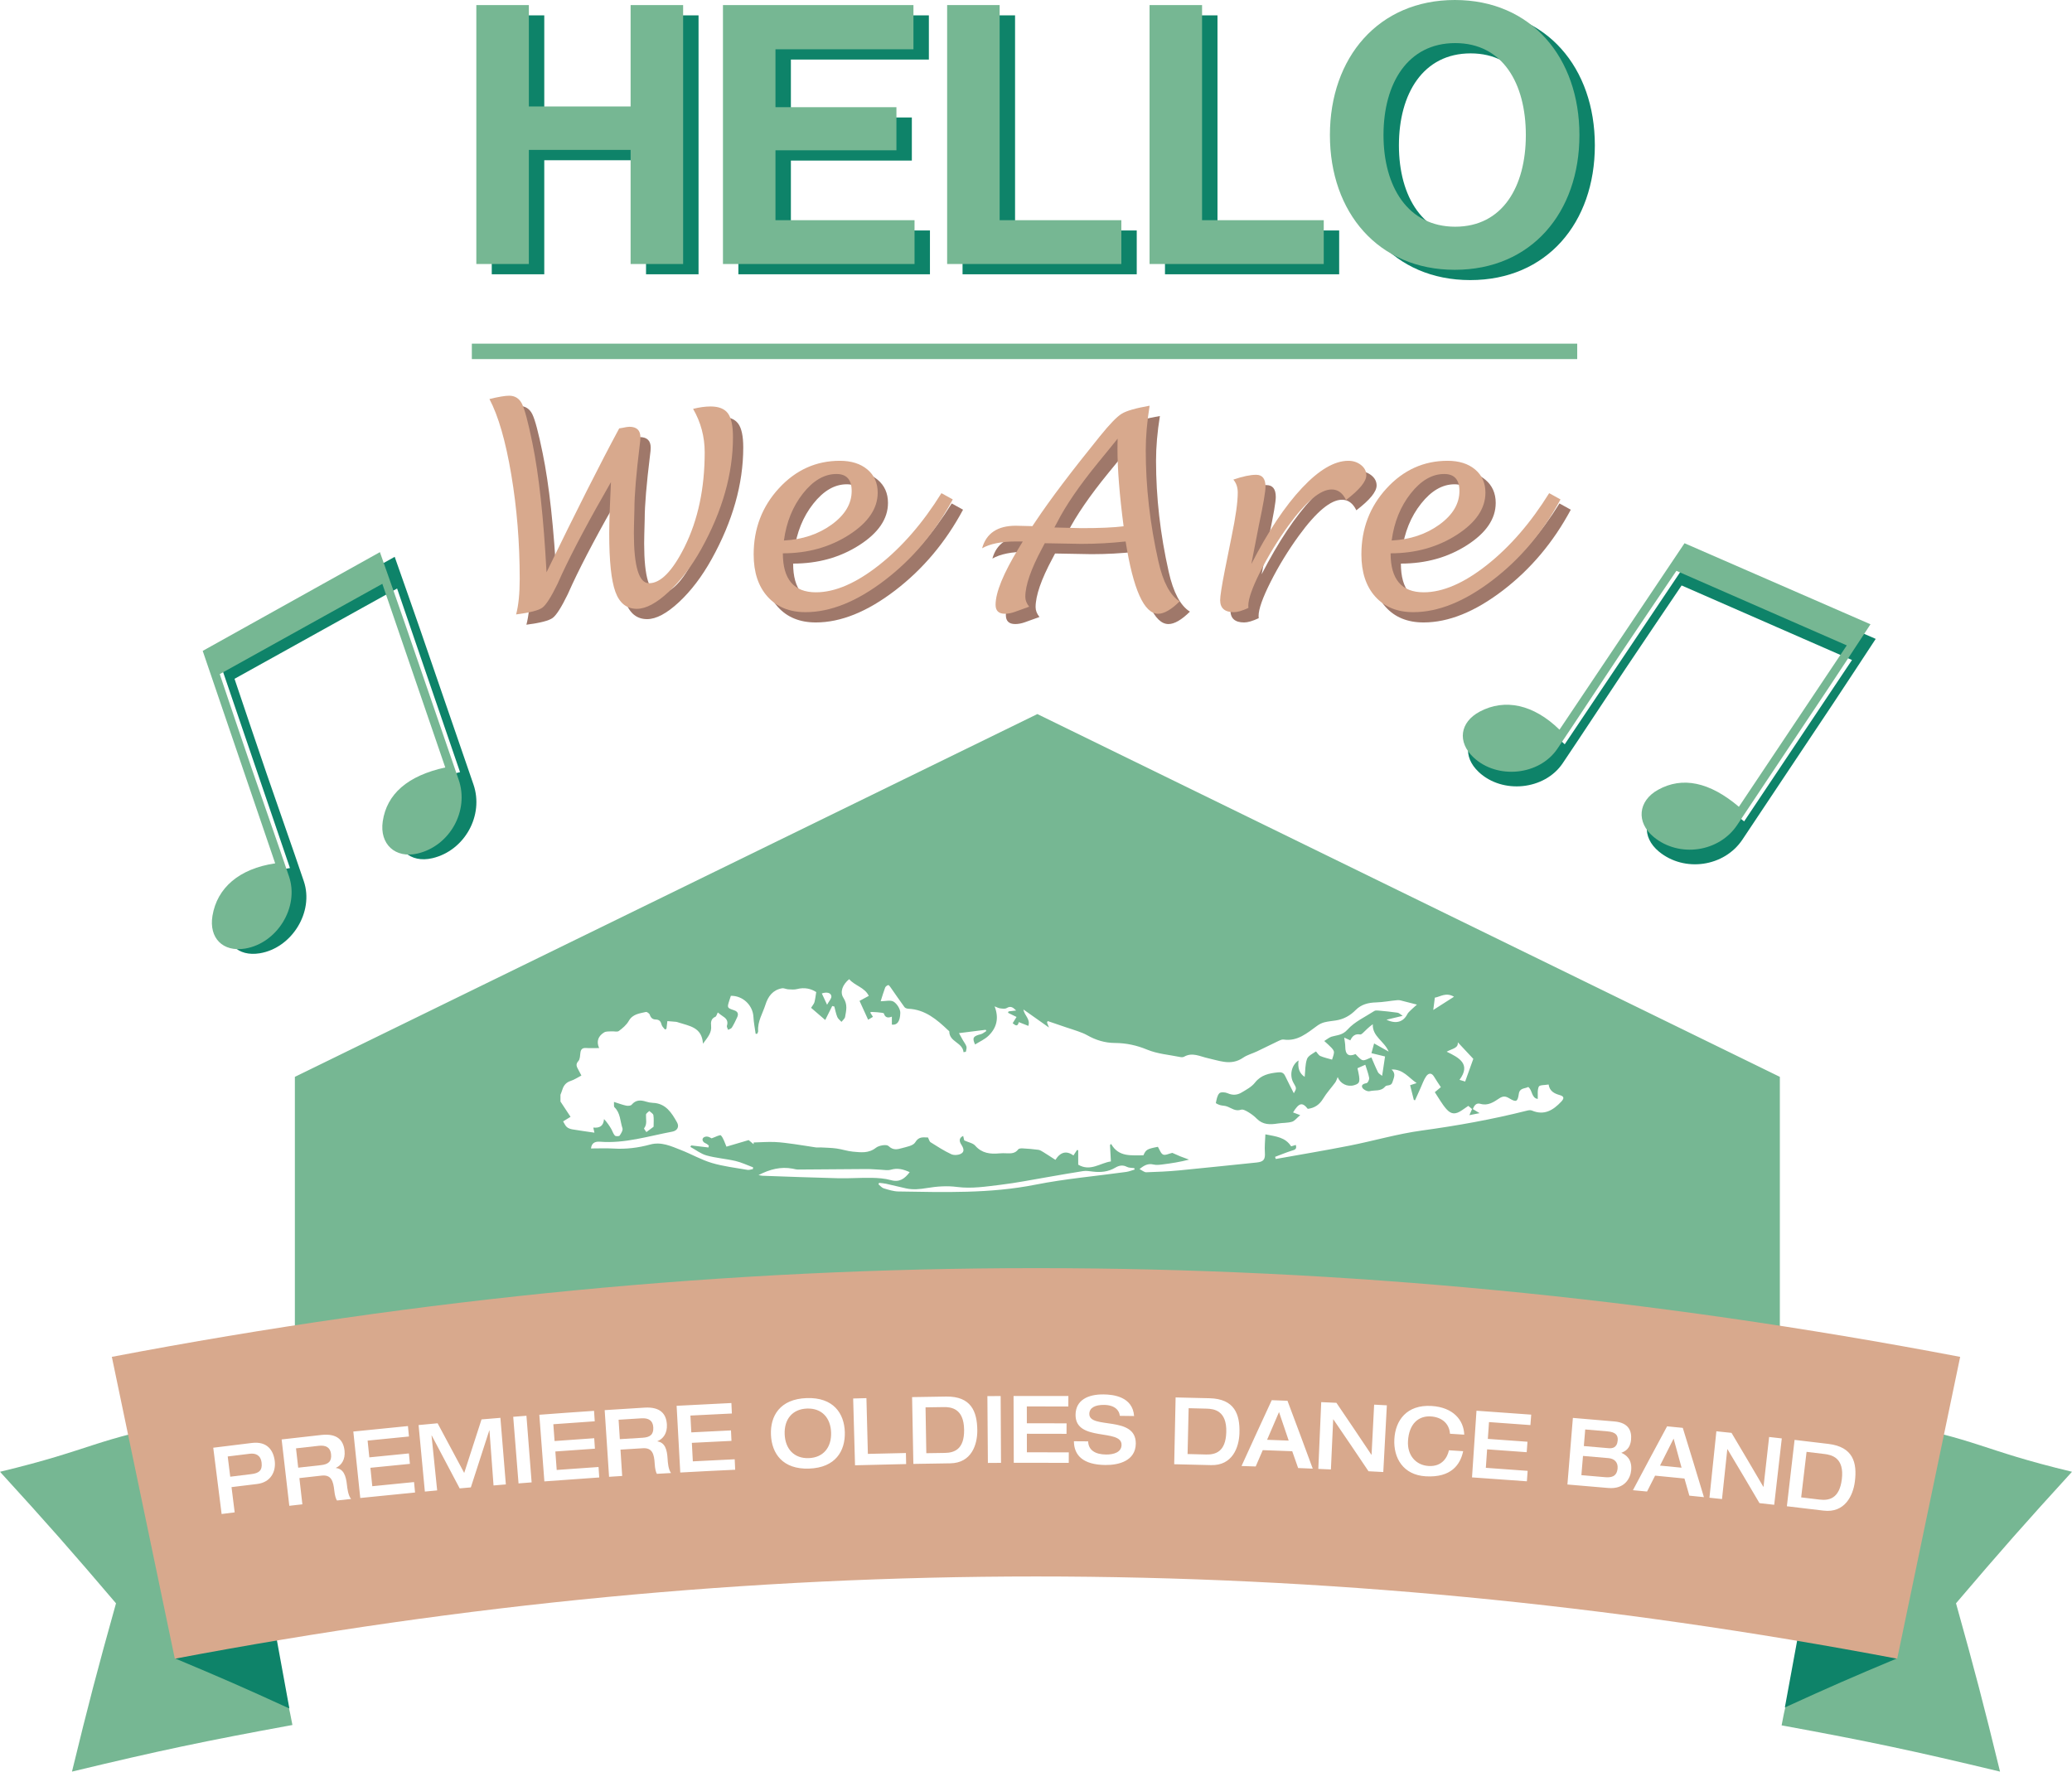 <?xml version="1.0" encoding="utf-8"?>
<!-- Generator: Adobe Illustrator 16.0.0, SVG Export Plug-In . SVG Version: 6.00 Build 0)  -->
<!DOCTYPE svg PUBLIC "-//W3C//DTD SVG 1.1//EN" "http://www.w3.org/Graphics/SVG/1.1/DTD/svg11.dtd">
<svg version="1.1" id="Layer_1" xmlns="http://www.w3.org/2000/svg" xmlns:xlink="http://www.w3.org/1999/xlink" x="0px" y="0px"
	 width="298.662px" height="255.357px" viewBox="0 0 298.662 255.357" enable-background="new 0 0 298.662 255.357"
	 xml:space="preserve">
<path fill="#76B793" d="M149.528,102.925L42.504,155.217v39.016H256.55v-39.016L149.528,102.925z M210.13,150.235
	c0.746,0.797,1.476,1.576,2.235,2.387c-0.379,1.058-0.771,2.145-1.175,3.271c-0.312-0.095-0.534-0.161-0.815-0.245
	c1.663-2.252-0.009-3.177-1.851-4.056C209.347,151.135,210.222,151.099,210.13,150.235z M206.821,143.801
	c0.768-0.115,1.597-0.82,2.763-0.133c-0.985,0.631-1.88,1.2-2.991,1.91C206.679,144.92,206.741,144.425,206.821,143.801z
	 M119.835,143.588c0.046,0.331-0.345,0.723-0.619,1.234c-0.355-0.763-0.557-1.194-0.757-1.625
	C119.112,142.963,119.763,143.061,119.835,143.588z M120.837,169.832c-3.647-0.087-7.293-0.232-10.94-0.358
	c-0.128-0.004-0.256-0.043-0.562-0.098c1.654-0.847,3.213-1.244,4.914-0.926c0.263,0.049,0.528,0.129,0.791,0.127
	c3.302-0.02,6.604-0.056,9.904-0.072c0.64-0.004,1.279,0.068,1.919,0.092c0.528,0.02,1.091,0.141,1.575,0
	c0.956-0.279,1.785-0.051,2.688,0.357c-0.721,0.941-1.462,1.5-2.7,1.152c-0.893-0.25-1.856-0.316-2.792-0.334
	C124.037,169.743,122.436,169.87,120.837,169.832z M162.33,168.922c-4.36,0.607-8.767,0.981-13.076,1.837
	c-6.559,1.301-13.15,1.083-19.753,0.981c-0.709-0.012-1.426-0.242-2.116-0.451c-0.288-0.088-0.513-0.385-0.766-0.588
	c0.033-0.068,0.068-0.136,0.102-0.203c0.33,0.039,0.667,0.055,0.99,0.126c0.97,0.214,1.931,0.464,2.901,0.673
	c1.009,0.215,1.988,0.115,3.018-0.057c1.413-0.236,2.903-0.34,4.315-0.154c2.126,0.277,4.187-0.06,6.254-0.307
	c2.338-0.279,4.653-0.75,6.978-1.143c1.653-0.279,3.303-0.588,4.961-0.837c0.441-0.065,0.91,0.017,1.362,0.072
	c1.148,0.142,2.239,0.042,3.265-0.567c0.516-0.307,1.064-0.432,1.674-0.11c0.301,0.158,0.703,0.124,1.059,0.177
	c0.017,0.068,0.033,0.139,0.05,0.207C163.144,168.696,162.744,168.866,162.33,168.922z M225.032,158.801
	c-1.166,1.233-2.449,2.023-4.221,1.273c-0.198-0.086-0.48-0.045-0.705,0.012c-5.006,1.265-10.068,2.172-15.188,2.872
	c-3.502,0.479-6.928,1.491-10.404,2.177c-3.528,0.697-7.078,1.284-10.619,1.92c-0.034-0.103-0.069-0.203-0.104-0.306
	c0.792-0.298,1.574-0.625,2.38-0.882c0.41-0.131,0.807-0.182,0.61-0.834c-0.229,0.068-0.464,0.139-0.673,0.201
	c-0.844-1.324-2.197-1.425-3.714-1.731c-0.033,0.942-0.133,1.778-0.073,2.602c0.072,1.017-0.17,1.356-1.2,1.46
	c-3.716,0.373-7.427,0.781-11.146,1.135c-1.577,0.15-3.164,0.221-4.75,0.27c-0.283,0.01-0.576-0.262-0.971-0.457
	c0.681-0.562,1.239-0.844,2.008-0.66c0.421,0.1,0.895,0.039,1.337-0.016c1.249-0.158,2.494-0.35,3.794-0.691
	c-0.426-0.158-0.856-0.305-1.279-0.475c-0.426-0.174-0.844-0.369-1.136-0.498c-0.493,0.109-1.003,0.389-1.323,0.246
	c-0.34-0.152-0.499-0.707-0.756-1.117c-1.545,0.296-1.727,0.4-2.085,1.226c-1.72-0.026-3.552,0.3-4.649-1.636
	c-0.056,0.047-0.111,0.094-0.168,0.141c0.042,0.756,0.083,1.51,0.13,2.375c-1.548,0.215-2.949,1.504-4.711,0.469
	c0-0.66,0-1.369,0-2.078c-0.058-0.014-0.114-0.027-0.173-0.041c-0.15,0.232-0.303,0.465-0.514,0.787
	c-0.994-0.709-1.867-0.52-2.599,0.638c-0.605-0.391-1.176-0.771-1.758-1.128c-0.219-0.135-0.458-0.288-0.703-0.322
	c-0.745-0.1-1.496-0.162-2.248-0.205c-0.221-0.014-0.553,0.007-0.655,0.145c-0.438,0.59-1.03,0.592-1.657,0.564
	c-0.35-0.016-0.702-0.023-1.048,0.01c-1.323,0.123-2.524-0.002-3.494-1.111c-0.326-0.373-0.964-0.475-1.578-0.754
	c-0.022-0.09-0.083-0.344-0.158-0.652c-0.718,0.34-0.506,0.885-0.255,1.275c0.321,0.498,0.491,0.999-0.057,1.293
	c-0.382,0.205-1.021,0.247-1.408,0.066c-1.033-0.481-2.002-1.105-2.97-1.715c-0.18-0.113-0.236-0.421-0.377-0.692
	c-0.652,0.005-1.309-0.204-1.845,0.702c-0.291,0.492-1.242,0.643-1.926,0.837c-0.648,0.185-1.26,0.327-1.923-0.308
	c-0.286-0.273-1.378-0.092-1.812,0.251c-1.052,0.831-2.178,0.661-3.309,0.562c-0.797-0.07-1.574-0.348-2.37-0.457
	c-0.75-0.104-1.514-0.111-2.272-0.154c-0.238-0.014-0.483,0.031-0.717-0.003c-1.022-0.148-2.04-0.331-3.063-0.47
	c-0.954-0.129-1.911-0.271-2.87-0.309c-1.004-0.039-2.012,0.041-3.019,0.068c-0.005,0.084-0.01,0.17-0.014,0.254
	c-0.243-0.205-0.486-0.408-0.71-0.598c-1.156,0.342-2.286,0.674-3.204,0.945c-0.249-0.556-0.41-1.188-0.794-1.619
	c-0.124-0.139-0.839,0.251-1.346,0.42c-0.126-0.051-0.419-0.267-0.704-0.258c-0.594,0.019-0.793,0.48-0.406,0.828
	c0.117,0.104,0.283,0.15,0.418,0.238c0.104,0.068,0.195,0.158,0.291,0.238c-0.016,0.092-0.032,0.183-0.048,0.273
	c-0.832-0.098-1.663-0.197-2.494-0.296c-0.038,0.071-0.076,0.142-0.114,0.212c0.775,0.424,1.505,1.004,2.334,1.234
	c1.358,0.379,2.792,0.475,4.169,0.797c0.869,0.204,1.692,0.604,2.536,0.918c-0.011,0.084-0.021,0.168-0.031,0.252
	c-0.266,0.041-0.545,0.154-0.796,0.109c-1.713-0.299-3.459-0.5-5.119-0.993c-1.523-0.452-2.935-1.272-4.425-1.854
	c-1.43-0.559-2.848-1.249-4.478-0.801c-1.72,0.473-3.472,0.684-5.265,0.576c-1.084-0.063-2.176-0.012-3.255-0.012
	c0.088-0.684,0.442-1.039,1.313-0.971c3.573,0.279,6.968-0.81,10.418-1.455c0.715-0.135,1.025-0.707,0.672-1.334
	c-0.779-1.381-1.618-2.746-3.487-2.814c-0.318-0.012-0.644-0.074-0.948-0.17c-0.792-0.25-1.5-0.29-2.107,0.439
	c-0.132,0.158-0.535,0.184-0.784,0.133c-0.545-0.115-1.071-0.318-1.765-0.535c0.026,0.336-0.046,0.656,0.075,0.771
	c0.869,0.826,0.806,2.004,1.148,3.018c0.096,0.285-0.189,0.754-0.406,1.062c-0.081,0.116-0.576,0.121-0.688-0.002
	c-0.243-0.266-0.344-0.656-0.535-0.979c-0.284-0.48-0.596-0.944-1.027-1.399c-0.08,1.026-0.651,1.312-1.546,1.225
	c0.054,0.245,0.088,0.399,0.162,0.735c-1.119-0.165-2.149-0.301-3.173-0.475c-0.284-0.049-0.601-0.154-0.808-0.339
	c-0.233-0.208-0.359-0.536-0.532-0.812c0.327-0.2,0.653-0.4,1.072-0.659c-0.437-0.662-0.946-1.435-1.455-2.206
	c0-0.322,0-0.646,0-0.969c0.091-0.246,0.195-0.488,0.271-0.738c0.194-0.632,0.553-1.057,1.221-1.27
	c0.522-0.168,0.993-0.495,1.528-0.771c-0.174-0.326-0.304-0.557-0.422-0.793c-0.211-0.42-0.491-0.777-0.022-1.285
	c0.252-0.271,0.244-0.806,0.302-1.229c0.07-0.494,0.304-0.691,0.81-0.658c0.584,0.037,1.171,0.008,1.887,0.008
	c-0.443-0.98-0.113-1.745,0.715-2.255c0.284-0.175,0.713-0.128,1.078-0.155c0.355-0.025,0.815,0.119,1.05-0.053
	c0.544-0.402,1.106-0.879,1.432-1.455c0.57-1.004,1.546-1.063,2.459-1.285c0.156-0.037,0.51,0.219,0.569,0.404
	c0.146,0.453,0.418,0.678,0.859,0.684c0.533,0.01,0.732,0.293,0.851,0.775c0.061,0.246,0.316,0.445,0.483,0.667
	c0.069-0.034,0.138-0.067,0.207-0.102c0.039-0.33,0.079-0.661,0.132-1.112c0.425,0.033,0.837,0.064,1.25,0.104
	c0.105,0.01,0.209,0.048,0.312,0.082c1.572,0.522,3.436,0.67,3.567,3.072c0.671-0.914,1.288-1.566,1.173-2.593
	c-0.053-0.476-0.013-1.028,0.608-1.282c0.16-0.066,0.22-0.373,0.356-0.627c0.228,0.174,0.482,0.395,0.764,0.573
	c0.511,0.322,0.754,0.716,0.553,1.345c-0.052,0.16,0.108,0.388,0.172,0.586c0.183-0.104,0.439-0.162,0.536-0.319
	c0.293-0.479,0.542-0.988,0.774-1.502c0.216-0.476,0.094-0.815-0.443-0.997c-1.029-0.35-1.025-0.363-0.693-1.412
	c0.072-0.229,0.15-0.455,0.222-0.674c1.731-0.031,3.171,1.361,3.254,3.049c0.04,0.812,0.208,1.619,0.317,2.43
	c0.073,0,0.146,0,0.219,0c0.051-0.13,0.151-0.264,0.142-0.39c-0.108-1.4,0.661-2.558,1.055-3.815
	c0.373-1.192,1.066-2.127,2.388-2.358c0.281-0.05,0.596,0.134,0.898,0.149c0.422,0.021,0.868,0.068,1.267-0.037
	c1.068-0.279,2.015-0.057,2.764,0.432c-0.09,0.545-0.138,1.008-0.254,1.453c-0.058,0.224-0.24,0.416-0.486,0.817
	c0.643,0.554,1.324,1.14,2.038,1.755c0.403-0.807,0.707-1.412,1.008-2.018c0.101,0.025,0.202,0.051,0.303,0.076
	c0.137,0.508,0.231,1.031,0.429,1.512c0.111,0.27,0.395,0.467,0.601,0.697c0.181-0.236,0.477-0.453,0.522-0.713
	c0.16-0.92,0.396-1.764-0.241-2.748c-0.548-0.846-0.119-1.919,0.831-2.693c0.785,0.945,2.22,1.166,2.827,2.41
	c-0.502,0.271-0.913,0.494-1.336,0.723c0.427,0.936,0.824,1.806,1.241,2.718c0.194-0.118,0.418-0.253,0.693-0.419
	c-0.136-0.216-0.255-0.404-0.374-0.59c0.009-0.031,0.008-0.062,0.024-0.082c0.068-0.088,1.889,0.06,1.92,0.169
	c0.173,0.599,0.564,0.716,1.157,0.476c0,0.424,0,0.789,0,1.149c0.716,0.099,1.183-0.38,1.215-1.688
	c0.013-0.552-0.474-1.319-0.96-1.62c-0.449-0.277-1.203-0.059-1.869-0.059c0.207-0.648,0.399-1.318,0.644-1.967
	c0.062-0.164,0.277-0.318,0.453-0.367c0.078-0.021,0.249,0.219,0.349,0.359c0.662,0.939,1.306,1.893,1.986,2.82
	c0.104,0.141,0.364,0.226,0.557,0.234c2.419,0.106,4.107,1.555,5.74,3.105c0.058,0.057,0.162,0.115,0.162,0.173
	c-0.001,1.517,1.927,1.568,2.049,2.983c0.113-0.019,0.226-0.037,0.339-0.057c0.035-0.254,0.152-0.531,0.084-0.752
	c-0.1-0.326-0.335-0.608-0.508-0.912c-0.156-0.273-0.304-0.549-0.566-1.026c1.388-0.175,2.62-0.329,3.852-0.483
	c0.029,0.059,0.059,0.119,0.089,0.178c-0.265,0.158-0.511,0.391-0.796,0.461c-1.112,0.273-1.265,0.537-0.825,1.48
	c0.646-0.408,1.386-0.727,1.927-1.25c1.176-1.135,1.553-2.533,0.888-4.244c0.324,0.123,0.548,0.258,0.786,0.285
	c0.318,0.038,0.713,0.107,0.955-0.039c0.582-0.352,0.919-0.097,1.363,0.35c-0.43,0.051-0.761,0.09-1.09,0.129
	c-0.028,0.066-0.056,0.133-0.084,0.2c0.387,0.189,0.773,0.378,1.23,0.602c-0.214,0.349-0.376,0.612-0.556,0.903
	c0.381,0.299,0.705,0.58,0.882-0.16c0.455,0.18,0.873,0.344,1.377,0.544c0.328-1.005-0.586-1.489-0.708-2.366
	c1.172,0.829,2.344,1.658,3.683,2.605c-0.143-0.358-0.214-0.535-0.283-0.713c0.029-0.074,0.059-0.148,0.09-0.223
	c0.889,0.303,1.775,0.608,2.665,0.908c0.554,0.188,1.114,0.351,1.661,0.552c0.467,0.171,0.943,0.338,1.371,0.583
	c1.242,0.709,2.567,1.11,3.99,1.117c1.629,0.008,3.135,0.331,4.669,0.966c1.479,0.612,3.16,0.737,4.756,1.061
	c0.177,0.036,0.408,0.038,0.556-0.047c1.182-0.674,2.275-0.044,3.394,0.204c0.786,0.174,1.56,0.416,2.353,0.532
	c0.976,0.144,1.895,0.005,2.762-0.593c0.584-0.404,1.317-0.59,1.973-0.899c1.065-0.505,2.118-1.038,3.184-1.544
	c0.209-0.098,0.463-0.206,0.677-0.174c2.01,0.293,3.38-0.928,4.833-1.98c0.306-0.223,0.667-0.407,1.032-0.502
	c0.542-0.141,1.11-0.185,1.667-0.271c1.127-0.174,2.057-0.692,2.861-1.505c0.793-0.802,1.803-1.063,2.928-1.093
	c1.04-0.028,2.073-0.24,3.113-0.33c0.285-0.025,0.584,0.086,0.873,0.156c0.56,0.135,1.118,0.283,1.912,0.488
	c-0.363,0.326-0.649,0.568-0.916,0.829c-0.176,0.173-0.369,0.352-0.479,0.565c-0.561,1.1-1.617,1.449-2.993,0.783
	c0.847-0.201,1.505-0.358,2.333-0.556c-0.309-0.195-0.514-0.421-0.748-0.456c-0.912-0.137-1.834-0.219-2.754-0.305
	c-0.196-0.018-0.441-0.033-0.59,0.063c-1.322,0.858-2.85,1.546-3.865,2.686c-0.73,0.82-1.479,0.772-2.281,1.009
	c-0.344,0.102-0.638,0.369-1.067,0.629c0.388,0.357,0.732,0.642,1.032,0.965c0.17,0.183,0.377,0.434,0.371,0.65
	c-0.01,0.357-0.178,0.713-0.277,1.07c-0.571-0.17-1.164-0.291-1.705-0.528c-0.264-0.115-0.584-0.675-0.619-0.651
	c-0.474,0.32-1.125,0.628-1.289,1.095c-0.277,0.789-0.237,1.688-0.333,2.567c-0.776-0.488-1.03-1.328-0.884-2.367
	c-1.029,0.666-1.346,2.168-0.723,3.242c0.45,0.777,0.45,0.777,0.041,1.488c-0.434-0.859-0.862-1.677-1.259-2.508
	c-0.221-0.467-0.546-0.559-1.036-0.504c-1.271,0.139-2.436,0.365-3.314,1.49c-0.476,0.607-1.243,1.012-1.932,1.422
	c-0.618,0.369-1.284,0.42-2.002,0.096c-0.346-0.156-0.996-0.199-1.193,0.007c-0.316,0.331-0.395,0.907-0.504,1.394
	c-0.014,0.059,0.387,0.248,0.613,0.312c0.318,0.091,0.671,0.076,0.979,0.187c0.66,0.235,1.211,0.75,2.037,0.476
	c0.291-0.098,0.756,0.172,1.084,0.369c0.434,0.262,0.848,0.581,1.203,0.941c0.863,0.869,1.891,0.857,2.986,0.682
	c0.688-0.111,1.409-0.064,2.068-0.255c0.396-0.114,0.701-0.547,1.19-0.955c-0.513-0.194-0.771-0.291-1.032-0.39
	c0.859-1.4,1.339-1.513,2.123-0.516c0.992-0.119,1.694-0.607,2.223-1.484c0.494-0.822,1.164-1.535,1.73-2.314
	c0.164-0.227,0.24-0.516,0.361-0.79c0.35,0.964,1.409,1.478,2.387,1.174c0.855-0.265,0.906-0.513,0.462-2.442
	c0.335-0.148,0.688-0.306,1.128-0.501c0.206,0.666,0.447,1.268,0.556,1.892c0.041,0.235-0.185,0.717-0.356,0.75
	c-0.436,0.086-0.836,0.252-0.627,0.662c0.148,0.287,0.748,0.586,1.051,0.507c0.742-0.196,1.622,0.081,2.236-0.667
	c0.236-0.288,0.866-0.003,1.055-0.635c0.186-0.625,0.555-1.191-0.125-1.827c1.666-0.06,2.443,1.179,3.611,1.96
	c-0.344,0.111-0.602,0.197-0.939,0.309c0.177,0.703,0.355,1.412,0.533,2.123c0.058,0.015,0.116,0.03,0.176,0.045
	c0.268-0.597,0.533-1.195,0.805-1.791c0.256-0.558,0.449-1.158,0.794-1.654c0.315-0.455,0.769-0.586,1.141,0.045
	c0.299,0.506,0.638,0.988,0.981,1.514c-0.274,0.227-0.514,0.425-0.871,0.721c0.55,0.82,1.021,1.699,1.663,2.43
	c0.716,0.816,1.351,0.793,2.263,0.166c0.288-0.197,0.575-0.395,0.902-0.62c0.184,0.155,0.357,0.303,0.541,0.458
	c-0.123,0.278-0.229,0.52-0.385,0.879c0.49-0.096,0.887-0.174,1.467-0.288c-0.424-0.258-0.686-0.415-0.977-0.593
	c0.219-0.506,0.482-0.934,1.115-0.749c1.065,0.31,1.893-0.249,2.678-0.776c0.535-0.359,0.906-0.355,1.435-0.037
	c1.031,0.617,1.237,0.535,1.405-0.624c0.128-0.884,0.862-0.726,1.357-0.995c0.633,0.472,0.438,1.587,1.373,1.725
	c0.031-0.607-0.082-1.275,0.155-1.779c0.118-0.252,0.875-0.203,1.409-0.303c0.146,0.967,0.829,1.309,1.603,1.525
	C225.519,158.04,225.448,158.362,225.032,158.801z M93.116,160.663c0.01-0.184,0.309-0.352,0.475-0.526
	c0.205,0.198,0.552,0.376,0.59,0.603c0.087,0.533,0.029,1.092,0.029,1.668c-0.278,0.207-0.616,0.457-1.037,0.771
	c-0.121-0.192-0.376-0.484-0.331-0.543C93.323,162.014,93.082,161.328,93.116,160.663z M199.644,152.28
	c-0.123,0.826-0.258,1.717-0.42,2.791c-0.217-0.182-0.492-0.309-0.598-0.521c-0.351-0.697-0.641-1.426-0.951-2.139
	c-1.317,0.574-1.216,0.668-2.287-0.48c-0.992,0.432-1.48,0.067-1.478-1.064c0.002-0.392-0.088-0.785-0.152-1.308
	c0.347,0.157,0.599,0.271,0.88,0.397c0.277-0.596,0.682-0.992,1.422-0.847c0.109,0.021,0.275-0.105,0.377-0.204
	c0.442-0.427,0.869-0.869,1.441-1.275c-0.082,1.783,1.657,2.424,2.288,3.949c-0.837-0.47-1.452-0.814-2.099-1.178
	c-0.144,0.526-0.249,0.908-0.385,1.402C198.306,151.956,198.933,152.108,199.644,152.28z"/>
<g>
	<path fill="#76B793" d="M27.146,204.924c3.201,17.486,11.804,26.23,15.003,43.717c-12.762,2.336-19.122,3.678-31.773,6.716
		c2.364-9.707,3.632-14.559,6.345-24.256c-6.531-7.666-9.875-11.462-16.72-18.96C13.597,208.876,13.43,207.434,27.146,204.924z"/>
	<path fill="#76B793" d="M288.288,255.357c-12.539-3.009-18.839-4.344-31.484-6.665c3.209-17.484,11.815-26.227,15.025-43.712
		c13.589,2.495,13.358,3.926,26.833,7.161c-6.847,7.498-10.189,11.293-16.719,18.957
		C284.653,240.796,285.923,245.65,288.288,255.357z"/>
	<path fill="#0E8369" d="M273.479,239.024c-6.566,2.746-9.811,4.167-16.206,7.09c0.729-3.963,1.093-5.947,1.821-9.911
		C264.858,237.26,267.735,237.827,273.479,239.024z"/>
	<path fill="#0E8369" d="M41.712,246.262c-6.522-2.986-9.827-4.436-16.527-7.238c5.859-1.223,8.796-1.799,14.677-2.875
		C40.603,240.193,40.972,242.217,41.712,246.262z"/>
</g>
<g>
	<path fill="#D8A98D" d="M135.992,202.816c-0.861,0.013-1.722,0.025-2.583,0.04c0.037,2.203,0.075,4.406,0.112,6.608
		c0.889-0.015,1.777-0.028,2.666-0.041c1.364-0.02,2.812-0.507,2.782-3.326C138.935,202.967,137.061,202.8,135.992,202.816z"/>
	<path fill="#D8A98D" d="M173.916,203.041c-0.861-0.022-1.722-0.044-2.583-0.063c-0.051,2.203-0.103,4.404-0.154,6.607
		c0.889,0.021,1.777,0.043,2.666,0.066c1.364,0.035,2.83-0.395,2.913-3.213C176.851,203.309,174.985,203.069,173.916,203.041z"/>
	<path fill="#D8A98D" d="M182.64,207.532c1.038,0.037,2.076,0.076,3.115,0.115c-0.463-1.371-0.928-2.744-1.395-4.115
		C183.784,204.865,183.211,206.198,182.64,207.532z"/>
	<path fill="#D8A98D" d="M92.457,204.436c-1.098,0.066-2.195,0.135-3.292,0.205c0.06,0.933,0.119,1.866,0.179,2.799
		c1.094-0.069,2.188-0.137,3.282-0.203c1.051-0.063,1.602-0.434,1.539-1.511C94.107,204.731,93.46,204.375,92.457,204.436z"/>
	<path fill="#D8A98D" d="M36.013,209.543c-1.063,0.129-2.126,0.26-3.189,0.391c0.121,0.973,0.242,1.945,0.363,2.918
		c1.013-0.125,2.026-0.25,3.04-0.372c1.073-0.13,1.617-0.507,1.481-1.646C37.567,209.657,36.747,209.456,36.013,209.543z"/>
	<path fill="#D8A98D" d="M45.948,208.397c-1.094,0.121-2.188,0.242-3.281,0.367c0.105,0.93,0.211,1.858,0.317,2.787
		c1.09-0.123,2.181-0.246,3.271-0.365c1.047-0.115,1.58-0.513,1.464-1.585C47.612,208.608,46.949,208.288,45.948,208.397z"/>
	<path fill="#D8A98D" d="M231.855,210.174c-1.226-0.107-2.452-0.213-3.679-0.316c-0.077,0.924-0.154,1.846-0.232,2.77
		c1.131,0.095,2.261,0.191,3.391,0.291c0.844,0.074,1.716-0.024,1.827-1.26C233.241,210.772,232.702,210.249,231.855,210.174z"/>
	<path fill="#D8A98D" d="M116.324,203.029c-2.139,0.075-3.304,1.58-3.221,3.696c0.083,2.115,1.351,3.523,3.471,3.448
		c2.12-0.074,3.287-1.565,3.222-3.683C119.73,204.374,118.463,202.954,116.324,203.029z"/>
	<path fill="#D8A98D" d="M262.97,209.577c-0.856-0.104-1.712-0.207-2.568-0.309c-0.26,2.188-0.519,4.376-0.777,6.564
		c0.885,0.104,1.769,0.21,2.652,0.317c1.357,0.163,2.859-0.125,3.208-2.923C265.871,210.122,264.033,209.704,262.97,209.577z"/>
	<path fill="#D8A98D" d="M16.121,195.577c3.631,17.402,5.447,26.105,9.078,43.51c83.38-15.801,164.886-15.811,248.268,0
		c3.629-17.404,5.444-26.105,9.075-43.508C193.187,178.522,105.479,178.528,16.121,195.577z M37.051,213.903
		c-1.226,0.146-2.452,0.297-3.678,0.449c0.151,1.213,0.302,2.428,0.453,3.641c-0.627,0.078-1.254,0.156-1.881,0.236
		c-0.402-3.186-0.805-6.37-1.207-9.555c1.858-0.235,3.717-0.465,5.577-0.688c2.22-0.267,3.11,1.085,3.29,2.625
		C39.774,212.071,39.078,213.659,37.051,213.903z M48.57,216.28c-0.167-0.254-0.308-0.727-0.383-1.425
		c-0.148-1.367-0.429-2.313-1.817-2.162c-1.072,0.118-2.144,0.237-3.215,0.36c0.143,1.26,0.286,2.52,0.43,3.779
		c-0.628,0.07-1.256,0.143-1.883,0.215c-0.369-3.188-0.738-6.377-1.107-9.566c1.911-0.221,3.822-0.436,5.734-0.646
		c2.311-0.252,3.177,0.784,3.335,2.272c0.132,1.247-0.429,2.094-1.245,2.466c0.001,0.009,0.002,0.019,0.003,0.027
		c1.1,0.126,1.445,1.093,1.589,2.448c0.048,0.456,0.175,1.527,0.595,2.012C49.927,216.133,49.248,216.206,48.57,216.28z
		 M51.93,215.921c-0.333-3.192-0.667-6.386-1.001-9.579c2.624-0.273,5.248-0.537,7.873-0.789c0.048,0.501,0.097,1.002,0.145,1.504
		c-1.987,0.19-3.973,0.388-5.959,0.592c0.083,0.805,0.165,1.609,0.248,2.414c1.901-0.194,3.802-0.383,5.704-0.566
		c0.048,0.502,0.096,1.002,0.145,1.504c-1.898,0.183-3.797,0.371-5.695,0.566c0.091,0.885,0.182,1.771,0.272,2.656
		c2.006-0.205,4.012-0.404,6.019-0.598c0.048,0.502,0.097,1.003,0.145,1.504C57.192,215.383,54.561,215.647,51.93,215.921z
		 M71.14,214.113c-0.196-2.646-0.393-5.292-0.588-7.937c-0.009,0-0.017,0.001-0.026,0.002c-0.895,2.736-1.781,5.475-2.657,8.215
		c-0.537,0.047-1.074,0.094-1.61,0.142c-1.334-2.544-2.677-5.087-4.03-7.626c-0.008,0.002-0.017,0.002-0.025,0.003
		c0.27,2.64,0.54,5.278,0.81,7.917c-0.591,0.055-1.182,0.111-1.773,0.166c-0.302-3.195-0.604-6.392-0.906-9.588
		c0.915-0.086,1.83-0.172,2.744-0.255c1.286,2.384,2.564,4.77,3.833,7.158c0.823-2.573,1.656-5.146,2.496-7.716
		c0.907-0.077,1.813-0.152,2.721-0.227c0.262,3.199,0.524,6.398,0.786,9.598C72.322,214.014,71.731,214.063,71.14,214.113z
		 M74.743,213.818c-0.256-3.2-0.512-6.4-0.767-9.601c0.636-0.051,1.271-0.101,1.907-0.15c0.25,3.201,0.499,6.401,0.748,9.602
		C76.001,213.717,75.373,213.768,74.743,213.818z M78.467,213.528c-0.243-3.201-0.486-6.402-0.729-9.604
		c2.628-0.199,5.258-0.389,7.888-0.565c0.034,0.503,0.068,1.005,0.102,1.507c-1.99,0.135-3.98,0.275-5.97,0.422
		c0.06,0.808,0.12,1.615,0.179,2.422c1.904-0.141,3.809-0.275,5.714-0.404c0.034,0.502,0.068,1.004,0.102,1.507
		c-1.902,0.129-3.804,0.264-5.705,0.403c0.065,0.889,0.131,1.776,0.196,2.664c2.01-0.148,4.02-0.29,6.03-0.426
		c0.034,0.502,0.068,1.006,0.102,1.508C83.739,213.139,81.103,213.328,78.467,213.528z M94.684,212.438
		c-0.154-0.261-0.271-0.74-0.312-1.441c-0.081-1.373-0.314-2.332-1.707-2.248c-1.075,0.064-2.15,0.131-3.226,0.199
		c0.081,1.266,0.162,2.531,0.243,3.797c-0.63,0.039-1.26,0.08-1.89,0.122c-0.211-3.203-0.422-6.407-0.633-9.61
		c1.917-0.126,3.835-0.246,5.753-0.361c2.317-0.137,3.131,0.94,3.215,2.435c0.07,1.253-0.531,2.069-1.363,2.401
		c0,0.01,0.001,0.019,0.001,0.027c1.091,0.18,1.387,1.164,1.464,2.523c0.026,0.459,0.1,1.535,0.495,2.039
		C96.045,212.36,95.365,212.399,94.684,212.438z M98.056,212.248c-0.176-3.206-0.352-6.411-0.527-9.616
		c2.631-0.145,5.263-0.277,7.895-0.4c0.023,0.503,0.047,1.006,0.07,1.51c-1.992,0.092-3.984,0.191-5.976,0.296
		c0.043,0.808,0.085,1.616,0.128,2.425c1.907-0.102,3.813-0.195,5.72-0.285c0.023,0.504,0.047,1.006,0.07,1.51
		c-1.904,0.088-3.807,0.184-5.71,0.283c0.047,0.89,0.094,1.779,0.141,2.668c2.012-0.106,4.023-0.206,6.035-0.299
		c0.023,0.502,0.047,1.006,0.07,1.508C103.333,211.969,100.694,212.102,98.056,212.248z M116.627,211.683
		c-3.805,0.135-5.389-2.171-5.501-4.88c-0.112-2.709,1.294-5.147,5.146-5.284c3.852-0.132,5.424,2.202,5.502,4.911
		C121.851,209.141,120.432,211.552,116.627,211.683z M123.245,211.206c-0.089-3.209-0.179-6.418-0.269-9.627
		c0.637-0.018,1.274-0.035,1.912-0.051c0.069,2.678,0.139,5.357,0.208,8.035c1.828-0.047,3.656-0.089,5.484-0.125
		c0.011,0.53,0.021,1.061,0.032,1.592C128.156,211.079,125.7,211.137,123.245,211.206z M136.964,210.923
		c-1.771,0.024-3.541,0.052-5.311,0.085c-0.061-3.209-0.122-6.419-0.182-9.629c1.636-0.031,3.271-0.057,4.907-0.08
		c3.571-0.047,4.468,2.109,4.492,4.859C140.888,208.237,140.028,210.885,136.964,210.923z M142.396,210.868
		c-0.024-3.211-0.048-6.42-0.072-9.631c0.637-0.005,1.275-0.009,1.912-0.012c0.017,3.21,0.035,6.42,0.052,9.631
		C143.657,210.858,143.026,210.863,142.396,210.868z M154.052,210.854c-2.642-0.014-5.283-0.016-7.924-0.007
		c-0.011-3.21-0.022-6.421-0.033-9.631c2.634-0.009,5.268-0.007,7.903,0.006c-0.002,0.503-0.005,1.007-0.008,1.511
		c-1.993-0.01-3.987-0.014-5.981-0.01c0.001,0.809,0.002,1.617,0.003,2.428c1.909-0.004,3.817,0,5.726,0.008
		c-0.003,0.504-0.005,1.008-0.008,1.512c-1.904-0.01-3.811-0.012-5.715-0.01c0.001,0.891,0.002,1.781,0.003,2.671
		c2.014-0.003,4.027,0.001,6.041,0.011C154.056,209.846,154.054,210.35,154.052,210.854z M159.342,211.165
		c-3.24-0.033-4.532-1.398-4.546-3.423c0.684,0.004,1.367,0.009,2.051,0.015c0.041,1.268,1.021,1.881,2.574,1.898
		c1.149,0.012,2.229-0.338,2.242-1.391c0.029-2.395-6.653-0.38-6.63-4.326c0.012-2.144,1.815-2.971,4.034-2.947
		c1.402,0.012,4.205,0.321,4.404,3.117c-0.687-0.01-1.373-0.02-2.059-0.028c-0.054-0.741-0.68-1.562-2.271-1.577
		c-1.273-0.014-2.117,0.398-2.124,1.302c-0.021,2.259,6.761,0.167,6.698,4.288C163.677,210.573,161.259,211.184,159.342,211.165z
		 M178.657,206.577c-0.066,2.078-1.031,4.688-4.095,4.604c-1.771-0.047-3.54-0.09-5.311-0.127c0.067-3.21,0.136-6.42,0.204-9.629
		c1.636,0.035,3.271,0.074,4.906,0.117C177.933,201.637,178.743,203.828,178.657,206.577z M187.116,211.602
		c-0.282-0.807-0.566-1.615-0.852-2.423c-1.416-0.056-2.832-0.108-4.248-0.157c-0.339,0.784-0.678,1.569-1.016,2.354
		c-0.681-0.022-1.361-0.045-2.043-0.066c1.438-3.166,2.891-6.33,4.355-9.489c0.756,0.027,1.512,0.056,2.268,0.085
		c1.229,3.259,2.441,6.521,3.642,9.785C188.521,211.661,187.819,211.631,187.116,211.602z M199.39,212.178
		c-0.711-0.037-1.42-0.074-2.131-0.111c-1.675-2.498-3.363-4.993-5.066-7.482c-0.009-0.001-0.018-0.002-0.025-0.002
		c-0.109,2.408-0.219,4.814-0.328,7.223c-0.605-0.027-1.211-0.055-1.815-0.08c0.14-3.208,0.278-6.415,0.418-9.623
		c0.729,0.032,1.46,0.064,2.19,0.098c1.694,2.49,3.375,4.985,5.041,7.484c0.008,0,0.017,0.001,0.025,0.002
		c0.124-2.407,0.248-4.814,0.372-7.221c0.61,0.031,1.222,0.063,1.833,0.096C199.732,205.767,199.561,208.973,199.39,212.178z
		 M205.923,211.307c1.967,0.119,2.713-1.264,2.93-2.265c0.683,0.044,1.365,0.087,2.049,0.132c-0.393,1.896-1.696,3.846-5.398,3.621
		c-3.246-0.193-4.667-2.646-4.52-5.354c0.146-2.705,1.779-4.999,5.359-4.785c3.135,0.189,4.648,2.051,4.715,4.136
		c-0.686-0.045-1.369-0.089-2.055-0.132c-0.098-1.467-1.175-2.4-2.776-2.497c-1.756-0.105-3.136,1.06-3.277,3.564
		C202.835,209.735,204.056,211.195,205.923,211.307z M220.597,205.411c-1.989-0.15-3.979-0.295-5.969-0.433
		c-0.057,0.808-0.112,1.614-0.168,2.423c1.904,0.131,3.81,0.27,5.714,0.412c-0.038,0.502-0.075,1.004-0.113,1.507
		c-1.901-0.144-3.804-0.28-5.705-0.413c-0.062,0.889-0.123,1.777-0.185,2.665c2.01,0.14,4.02,0.284,6.029,0.437
		c-0.038,0.502-0.076,1.005-0.114,1.507c-2.636-0.2-5.271-0.388-7.908-0.565c0.215-3.203,0.431-6.406,0.646-9.609
		c2.63,0.178,5.26,0.365,7.888,0.564C220.673,204.407,220.636,204.909,220.597,205.411z M235.121,211.931
		c-0.099,1.075-0.888,2.761-3.314,2.546c-1.958-0.174-3.917-0.34-5.876-0.501c0.262-3.2,0.524-6.399,0.787-9.599
		c2,0.164,4,0.334,6,0.512c2.072,0.184,2.499,1.402,2.387,2.625c-0.125,1.369-0.907,1.691-1.408,1.891
		C234.371,209.696,235.27,210.319,235.121,211.931z M243.507,215.584c-0.234-0.824-0.47-1.647-0.705-2.471
		c-1.412-0.141-2.823-0.279-4.235-0.414c-0.387,0.764-0.772,1.525-1.157,2.289c-0.679-0.064-1.357-0.127-2.037-0.19
		c1.628-3.073,3.27-6.144,4.924-9.208c0.754,0.072,1.508,0.146,2.262,0.221c1.03,3.328,2.046,6.656,3.048,9.988
		C244.906,215.727,244.206,215.655,243.507,215.584z M255.737,216.901c-0.707-0.08-1.415-0.16-2.122-0.24
		c-1.523-2.596-3.062-5.188-4.613-7.775c-0.009-0.002-0.017-0.002-0.025-0.003c-0.255,2.396-0.509,4.793-0.763,7.189
		c-0.604-0.063-1.206-0.128-1.81-0.19c0.333-3.193,0.665-6.386,0.998-9.578c0.728,0.075,1.455,0.152,2.183,0.229
		c1.543,2.589,3.072,5.181,4.587,7.775c0.009,0.001,0.017,0.002,0.025,0.003c0.27-2.396,0.538-4.79,0.808-7.185
		c0.608,0.068,1.217,0.137,1.826,0.207C256.467,210.522,256.102,213.711,255.737,216.901z M267.366,213.545
		c-0.262,2.062-1.473,4.568-4.519,4.195c-1.761-0.215-3.522-0.424-5.284-0.629c0.371-3.189,0.741-6.378,1.112-9.566
		c1.628,0.189,3.255,0.383,4.882,0.58C267.108,208.559,267.712,210.817,267.366,213.545z"/>
	<path fill="#D8A98D" d="M239.278,211.25c1.035,0.1,2.07,0.201,3.105,0.303c-0.379-1.396-0.761-2.795-1.145-4.191
		C240.583,208.657,239.93,209.954,239.278,211.25z"/>
	<path fill="#D8A98D" d="M231.722,206.318c-1.074-0.095-2.148-0.187-3.224-0.276c-0.067,0.797-0.134,1.595-0.201,2.393
		c1.182,0.1,2.363,0.201,3.545,0.305c0.531,0.047,1.239-0.025,1.336-1.115C233.249,206.833,232.825,206.415,231.722,206.318z"/>
</g>
<g>
	<g>
		<path fill="#0E8369" d="M70.883,2.213h7.569v14.616h14.668V2.213h7.569v37.323h-7.569V23.093H78.452v16.443h-7.569V2.213z"/>
		<path fill="#0E8369" d="M106.432,2.213h27.458v6.369H114v8.352h17.435v6.211H114V33.22h20.045v6.316h-27.614V2.213z"/>
		<path fill="#0E8369" d="M138.743,2.213h7.569V33.22h17.54v6.316h-25.108V2.213z"/>
		<path fill="#0E8369" d="M167.923,2.213h7.568V33.22h17.54v6.316h-25.108V2.213z"/>
		<path fill="#0E8369" d="M193.919,20.953c0-11.171,6.994-19.471,18.008-19.471c11.015,0,17.958,8.3,17.958,19.471
			s-6.943,19.419-17.958,19.419C200.913,40.372,193.919,32.124,193.919,20.953z M222.159,20.953c0-7.464-3.341-13.259-10.18-13.259
			c-6.838,0-10.336,5.794-10.336,13.259c0,7.413,3.498,13.207,10.336,13.207C218.818,34.16,222.159,28.365,222.159,20.953z"/>
	</g>
	<g>
		<path fill="#76B793" d="M68.661,0.731h7.569v14.616h14.668V0.731h7.569v37.323h-7.569V21.611H76.229v16.443h-7.569V0.731z"/>
		<path fill="#76B793" d="M104.209,0.731h27.458V7.1h-19.889v8.352h17.435v6.211h-17.435v10.075h20.045v6.316h-27.614V0.731z"/>
		<path fill="#76B793" d="M136.521,0.731h7.569v31.007h17.54v6.316h-25.108V0.731z"/>
		<path fill="#76B793" d="M165.7,0.731h7.568v31.007h17.54v6.316H165.7V0.731z"/>
		<path fill="#76B793" d="M191.696,19.471C191.696,8.3,198.69,0,209.704,0c11.015,0,17.958,8.3,17.958,19.471
			s-6.943,19.418-17.958,19.418C198.69,38.889,191.696,30.642,191.696,19.471z M219.937,19.471c0-7.464-3.341-13.259-10.18-13.259
			c-6.838,0-10.336,5.794-10.336,13.259c0,7.413,3.498,13.207,10.336,13.207C216.596,32.678,219.937,26.883,219.937,19.471z"/>
	</g>
</g>
<g>
	<path fill-rule="evenodd" clip-rule="evenodd" fill="#0E8369" d="M225.543,107.282c6.051-9.026,11.978-17.863,18.02-26.875
		c8.908,3.883,17.666,7.698,26.806,11.682c-2.095,3.183-4.073,6.217-6.079,9.232c-4.369,6.567-8.762,13.117-13.126,19.686
		c-2.611,3.932-8.354,4.777-12.041,1.742c-2.561-2.106-2.269-5.207,0.641-6.812c3.488-1.924,7.399-1.137,11.638,2.459
		c5.124-7.667,10.233-15.312,15.548-23.264c-8.237-3.604-16.249-7.109-24.559-10.745c-2.702,4.007-5.402,7.983-8.073,11.98
		c-3.038,4.545-6.02,9.127-9.077,13.659c-2.604,3.861-8.685,4.461-12.096,1.25c-2.359-2.221-1.968-5.072,0.902-6.599
		C217.657,102.762,221.789,103.62,225.543,107.282z"/>
	<path fill-rule="evenodd" clip-rule="evenodd" fill="#76B793" d="M224.789,105.176c6.052-9.026,11.979-17.863,18.02-26.875
		c8.909,3.883,17.667,7.698,26.807,11.682c-2.095,3.183-4.073,6.217-6.08,9.232c-4.368,6.566-8.761,13.117-13.125,19.685
		c-2.612,3.932-8.354,4.777-12.042,1.743c-2.56-2.106-2.269-5.207,0.642-6.812c3.488-1.925,7.398-1.137,11.637,2.459
		c5.125-7.667,10.234-15.312,15.549-23.264c-8.238-3.604-16.25-7.109-24.559-10.745c-2.702,4.006-5.402,7.983-8.073,11.98
		c-3.038,4.545-6.021,9.127-9.078,13.659c-2.604,3.861-8.685,4.461-12.096,1.25c-2.358-2.221-1.968-5.072,0.902-6.599
		C216.903,100.656,221.035,101.514,224.789,105.176z"/>
</g>
<g>
	<path fill-rule="evenodd" clip-rule="evenodd" fill="#0E8369" d="M41.796,125.12c-3.509-10.285-6.943-20.355-10.446-30.624
		c8.489-4.73,16.833-9.381,25.542-14.234c1.261,3.596,2.474,7.009,3.656,10.432c2.573,7.456,5.119,14.92,7.696,22.374
		c1.543,4.46-1.266,9.54-5.916,10.632c-3.227,0.759-5.516-1.353-5.028-4.64c0.585-3.94,3.582-6.574,9.012-7.763
		c-2.99-8.723-5.972-17.422-9.073-26.469c-7.86,4.365-15.505,8.611-23.435,13.015c1.548,4.578,3.073,9.136,4.632,13.684
		c1.772,5.172,3.609,10.321,5.358,15.5c1.492,4.411-1.718,9.611-6.339,10.377c-3.196,0.53-5.227-1.511-4.701-4.719
		C33.42,128.651,36.608,125.885,41.796,125.12z"/>
	<path fill-rule="evenodd" clip-rule="evenodd" fill="#76B793" d="M39.665,124.443c-3.509-10.285-6.942-20.356-10.446-30.624
		c8.489-4.73,16.833-9.381,25.543-14.234c1.261,3.596,2.475,7.009,3.656,10.433c2.573,7.455,5.119,14.919,7.696,22.373
		c1.543,4.461-1.266,9.54-5.916,10.633c-3.227,0.758-5.516-1.353-5.028-4.64c0.584-3.941,3.582-6.573,9.011-7.763
		c-2.989-8.724-5.971-17.423-9.072-26.47c-7.861,4.366-15.506,8.612-23.435,13.015c1.548,4.578,3.073,9.137,4.632,13.684
		c1.772,5.172,3.608,10.322,5.358,15.501c1.492,4.411-1.718,9.612-6.339,10.377c-3.196,0.529-5.226-1.511-4.701-4.719
		C31.289,127.973,34.477,125.208,39.665,124.443z"/>
</g>
<rect x="68.013" y="49.534" fill-rule="evenodd" clip-rule="evenodd" fill="#76B793" width="159.33" height="2.224"/>
<g>
	<g>
		<path fill="#9F786A" d="M75.876,90.047c0.346-1.308,0.519-3.019,0.519-5.133c0-5.204-0.407-10.218-1.221-15.043
			c-0.814-4.825-1.861-8.449-3.143-10.872c1.307-0.319,2.256-0.479,2.845-0.479c0.846,0,1.464,0.396,1.855,1.187
			c0.391,0.792,0.887,2.664,1.49,5.618c0.936,4.537,1.615,10.752,2.038,18.647c4.28-8.817,7.772-15.731,10.477-20.743
			c0.167-0.025,0.289-0.044,0.365-0.058C91.64,63.057,92.005,63,92.197,63c1.064,0,1.596,0.506,1.596,1.519
			c0,0.295-0.032,0.66-0.096,1.096c-0.513,4.166-0.769,7.241-0.769,9.228l-0.058,2.191l-0.019,1.307c0,4.806,0.73,7.209,2.191,7.209
			c1.666,0,3.371-1.742,5.114-5.227c1.935-3.894,2.902-8.442,2.902-13.643c0-2.242-0.557-4.33-1.672-6.264
			c0.923-0.229,1.762-0.345,2.519-0.345c1.179,0,2.012,0.33,2.499,0.99c0.487,0.66,0.73,1.803,0.73,3.43
			c0,5.265-1.519,10.632-4.556,16.102c-1.397,2.511-2.97,4.58-4.719,6.207c-1.75,1.627-3.278,2.44-4.585,2.44
			c-1.461,0-2.489-0.813-3.085-2.441c-0.596-1.627-0.894-4.44-0.894-8.439c0-1.602,0.083-4.062,0.25-7.382
			c-3.088,5.362-5.447,9.788-7.074,13.277l-0.636,1.405c-0.913,1.873-1.635,3.008-2.169,3.406
			C79.132,89.463,77.869,89.791,75.876,90.047z"/>
		<path fill="#9F786A" d="M114.324,81.236c0,3.747,1.589,5.62,4.768,5.62c2.755,0,5.792-1.311,9.112-3.932
			c3.319-2.622,6.312-6.074,8.978-10.358l1.634,0.901c-2.512,4.688-5.777,8.568-9.794,11.642s-7.827,4.61-11.428,4.61
			c-2.307,0-4.13-0.743-5.469-2.23c-1.339-1.486-2.009-3.518-2.009-6.094c0-3.716,1.214-6.895,3.643-9.535s5.354-3.96,8.776-3.96
			c1.653,0,2.976,0.417,3.97,1.249c0.993,0.833,1.49,1.947,1.49,3.343c0,2.293-1.381,4.323-4.143,6.091
			C121.087,80.353,117.912,81.236,114.324,81.236z M114.478,79.391c2.678-0.141,4.976-0.907,6.892-2.3
			c1.916-1.394,2.874-3.004,2.874-4.832c0-1.636-0.73-2.454-2.191-2.454c-1.743,0-3.352,0.933-4.825,2.799
			C115.753,74.47,114.836,76.732,114.478,79.391z"/>
		<path fill="#9F786A" d="M152.079,79.782l-0.385,0.73c-1.614,3.012-2.421,5.344-2.421,6.998c0,0.487,0.186,0.961,0.557,1.422
			c-0.308,0.103-1,0.353-2.076,0.75c-0.5,0.179-0.974,0.269-1.422,0.269c-0.897,0-1.346-0.43-1.346-1.288
			c0-1.781,1.108-4.499,3.326-8.151l0.596-0.98h-0.98c-2.102,0-3.729,0.327-4.883,0.98c0.602-2.166,2.223-3.249,4.863-3.249
			l2.384,0.058l0.519-0.769c2.012-3.024,5.088-7.094,9.228-12.207c1.396-1.73,2.441-2.807,3.133-3.229
			c0.692-0.423,2.031-0.808,4.018-1.153c-0.371,2.307-0.557,4.453-0.557,6.439c0,5.268,0.608,10.605,1.826,16.014
			c0.666,2.973,1.686,4.889,3.057,5.748c-1.205,1.192-2.236,1.788-3.096,1.788c-2.024,0-3.588-3.473-4.689-10.419
			c-2.115,0.231-4.249,0.346-6.402,0.346L152.079,79.782z M153.464,77.513l3.883,0.096c2.652,0,4.684-0.089,6.094-0.269
			c-0.59-4.499-0.885-8.228-0.885-11.188l0.02-1.442c-0.423,0.538-1.371,1.705-2.845,3.499c-2.666,3.268-4.62,6.12-5.863,8.555
			L153.464,77.513z"/>
		<path fill="#9F786A" d="M181.434,89.105c-0.876,0.41-1.577,0.615-2.104,0.615c-1.314,0-1.971-0.577-1.971-1.73
			c0-0.589,0.23-2.057,0.691-4.402l0.962-4.787c0.589-2.845,0.884-4.953,0.884-6.325c0-0.743-0.211-1.365-0.634-1.865
			c1.345-0.461,2.441-0.692,3.287-0.692c0.897,0,1.346,0.57,1.346,1.711c0,0.705-0.318,2.557-0.954,5.556l-1.087,5.594
			c2.419-4.703,4.855-8.359,7.308-10.967c2.451-2.608,4.676-3.912,6.674-3.912c0.703,0,1.312,0.202,1.824,0.605
			c0.512,0.404,0.768,0.894,0.768,1.471c0,0.897-0.974,2.089-2.922,3.576c-0.486-1.012-1.178-1.519-2.072-1.519
			c-1.626,0-3.699,1.73-6.221,5.19c-1.561,2.153-2.918,4.373-4.07,6.661c-1.151,2.288-1.727,3.919-1.727,4.893L181.434,89.105z"/>
		<path fill="#9F786A" d="M201.927,81.236c0,3.747,1.588,5.62,4.768,5.62c2.754,0,5.792-1.311,9.111-3.932
			c3.318-2.622,6.312-6.074,8.977-10.358l1.635,0.901c-2.512,4.688-5.777,8.568-9.795,11.642s-7.826,4.61-11.428,4.61
			c-2.307,0-4.131-0.743-5.469-2.23c-1.34-1.486-2.01-3.518-2.01-6.094c0-3.716,1.215-6.895,3.643-9.535
			c2.43-2.64,5.354-3.96,8.776-3.96c1.653,0,2.976,0.417,3.97,1.249c0.992,0.833,1.49,1.947,1.49,3.343
			c0,2.293-1.382,4.323-4.143,6.091C208.689,80.353,205.515,81.236,201.927,81.236z M202.08,79.391
			c2.679-0.141,4.976-0.907,6.892-2.3c1.916-1.394,2.874-3.004,2.874-4.832c0-1.636-0.73-2.454-2.191-2.454
			c-1.743,0-3.352,0.933-4.825,2.799C203.354,74.47,202.438,76.732,202.08,79.391z"/>
	</g>
	<g>
		<path fill="#D8A98D" d="M74.394,88.565c0.346-1.308,0.519-3.019,0.519-5.133c0-5.204-0.407-10.218-1.221-15.043
			c-0.814-4.825-1.861-8.449-3.143-10.872c1.307-0.319,2.256-0.479,2.845-0.479c0.846,0,1.464,0.396,1.855,1.187
			c0.391,0.792,0.887,2.664,1.49,5.618c0.936,4.537,1.615,10.752,2.038,18.647c4.28-8.817,7.772-15.731,10.477-20.743
			c0.167-0.025,0.289-0.044,0.365-0.058c0.539-0.115,0.904-0.173,1.096-0.173c1.064,0,1.596,0.506,1.596,1.519
			c0,0.295-0.032,0.66-0.096,1.096c-0.513,4.166-0.769,7.241-0.769,9.228l-0.058,2.191l-0.019,1.307c0,4.806,0.73,7.209,2.191,7.209
			c1.666,0,3.371-1.742,5.114-5.227c1.935-3.894,2.902-8.442,2.902-13.643c0-2.242-0.557-4.33-1.672-6.264
			c0.923-0.229,1.762-0.345,2.519-0.345c1.179,0,2.012,0.33,2.499,0.99c0.487,0.66,0.73,1.803,0.73,3.43
			c0,5.265-1.519,10.632-4.556,16.102c-1.397,2.511-2.97,4.58-4.719,6.207c-1.75,1.627-3.278,2.44-4.585,2.44
			c-1.461,0-2.489-0.813-3.085-2.441c-0.596-1.627-0.894-4.44-0.894-8.439c0-1.602,0.083-4.062,0.25-7.382
			c-3.088,5.362-5.447,9.788-7.074,13.277l-0.636,1.405c-0.913,1.873-1.635,3.008-2.169,3.406
			C77.649,87.981,76.386,88.308,74.394,88.565z"/>
		<path fill="#D8A98D" d="M112.842,79.754c0,3.747,1.589,5.62,4.768,5.62c2.755,0,5.792-1.311,9.112-3.932
			c3.319-2.622,6.312-6.074,8.978-10.358l1.634,0.901c-2.512,4.688-5.777,8.568-9.794,11.642s-7.827,4.61-11.428,4.61
			c-2.307,0-4.13-0.743-5.469-2.23c-1.339-1.486-2.009-3.518-2.009-6.094c0-3.716,1.214-6.895,3.643-9.535s5.354-3.96,8.776-3.96
			c1.653,0,2.976,0.417,3.97,1.249c0.993,0.833,1.49,1.947,1.49,3.343c0,2.293-1.381,4.323-4.143,6.091
			C119.605,78.87,116.43,79.754,112.842,79.754z M112.996,77.908c2.678-0.141,4.976-0.907,6.892-2.3
			c1.916-1.394,2.874-3.004,2.874-4.832c0-1.636-0.73-2.454-2.191-2.454c-1.743,0-3.352,0.933-4.825,2.799
			C114.271,72.988,113.354,75.25,112.996,77.908z"/>
		<path fill="#D8A98D" d="M150.597,78.299l-0.385,0.73c-1.614,3.012-2.421,5.344-2.421,6.998c0,0.487,0.186,0.961,0.557,1.422
			c-0.308,0.103-1,0.353-2.076,0.75c-0.5,0.179-0.974,0.269-1.422,0.269c-0.897,0-1.346-0.43-1.346-1.288
			c0-1.781,1.108-4.499,3.326-8.151l0.596-0.98h-0.98c-2.102,0-3.729,0.327-4.883,0.98c0.602-2.166,2.223-3.249,4.863-3.249
			l2.384,0.058l0.519-0.769c2.012-3.024,5.088-7.094,9.228-12.207c1.396-1.73,2.441-2.807,3.133-3.229
			c0.692-0.423,2.031-0.808,4.018-1.153c-0.371,2.307-0.557,4.453-0.557,6.439c0,5.268,0.608,10.605,1.826,16.014
			c0.666,2.973,1.686,4.889,3.057,5.748c-1.205,1.192-2.236,1.788-3.096,1.788c-2.024,0-3.588-3.473-4.689-10.419
			c-2.115,0.231-4.249,0.346-6.402,0.346L150.597,78.299z M151.981,76.031l3.883,0.096c2.652,0,4.684-0.089,6.094-0.269
			c-0.59-4.499-0.885-8.228-0.885-11.188l0.02-1.442c-0.423,0.538-1.371,1.705-2.845,3.499c-2.666,3.268-4.62,6.12-5.863,8.555
			L151.981,76.031z"/>
		<path fill="#D8A98D" d="M179.951,87.623c-0.876,0.41-1.577,0.615-2.104,0.615c-1.314,0-1.971-0.577-1.971-1.73
			c0-0.589,0.23-2.057,0.691-4.402l0.962-4.787c0.589-2.845,0.884-4.953,0.884-6.325c0-0.743-0.211-1.365-0.634-1.865
			c1.345-0.461,2.441-0.692,3.287-0.692c0.897,0,1.346,0.57,1.346,1.711c0,0.705-0.318,2.557-0.954,5.556l-1.087,5.594
			c2.419-4.703,4.855-8.359,7.308-10.967c2.451-2.608,4.676-3.912,6.674-3.912c0.703,0,1.312,0.202,1.824,0.605
			c0.512,0.404,0.768,0.894,0.768,1.471c0,0.897-0.974,2.089-2.922,3.576c-0.486-1.012-1.178-1.519-2.072-1.519
			c-1.626,0-3.699,1.73-6.221,5.19c-1.561,2.153-2.918,4.373-4.07,6.661c-1.151,2.288-1.727,3.919-1.727,4.893L179.951,87.623z"/>
		<path fill="#D8A98D" d="M200.444,79.754c0,3.747,1.588,5.62,4.768,5.62c2.754,0,5.792-1.311,9.111-3.932
			c3.318-2.622,6.312-6.074,8.977-10.358l1.635,0.901c-2.512,4.688-5.777,8.568-9.795,11.642s-7.826,4.61-11.428,4.61
			c-2.307,0-4.131-0.743-5.469-2.23c-1.34-1.486-2.01-3.518-2.01-6.094c0-3.716,1.215-6.895,3.643-9.535
			c2.43-2.64,5.354-3.96,8.776-3.96c1.653,0,2.976,0.417,3.97,1.249c0.992,0.833,1.49,1.947,1.49,3.343
			c0,2.293-1.382,4.323-4.143,6.091C207.207,78.87,204.032,79.754,200.444,79.754z M200.598,77.908
			c2.679-0.141,4.976-0.907,6.892-2.3c1.916-1.394,2.874-3.004,2.874-4.832c0-1.636-0.73-2.454-2.191-2.454
			c-1.743,0-3.352,0.933-4.825,2.799C201.872,72.988,200.956,75.25,200.598,77.908z"/>
	</g>
</g>
</svg>
